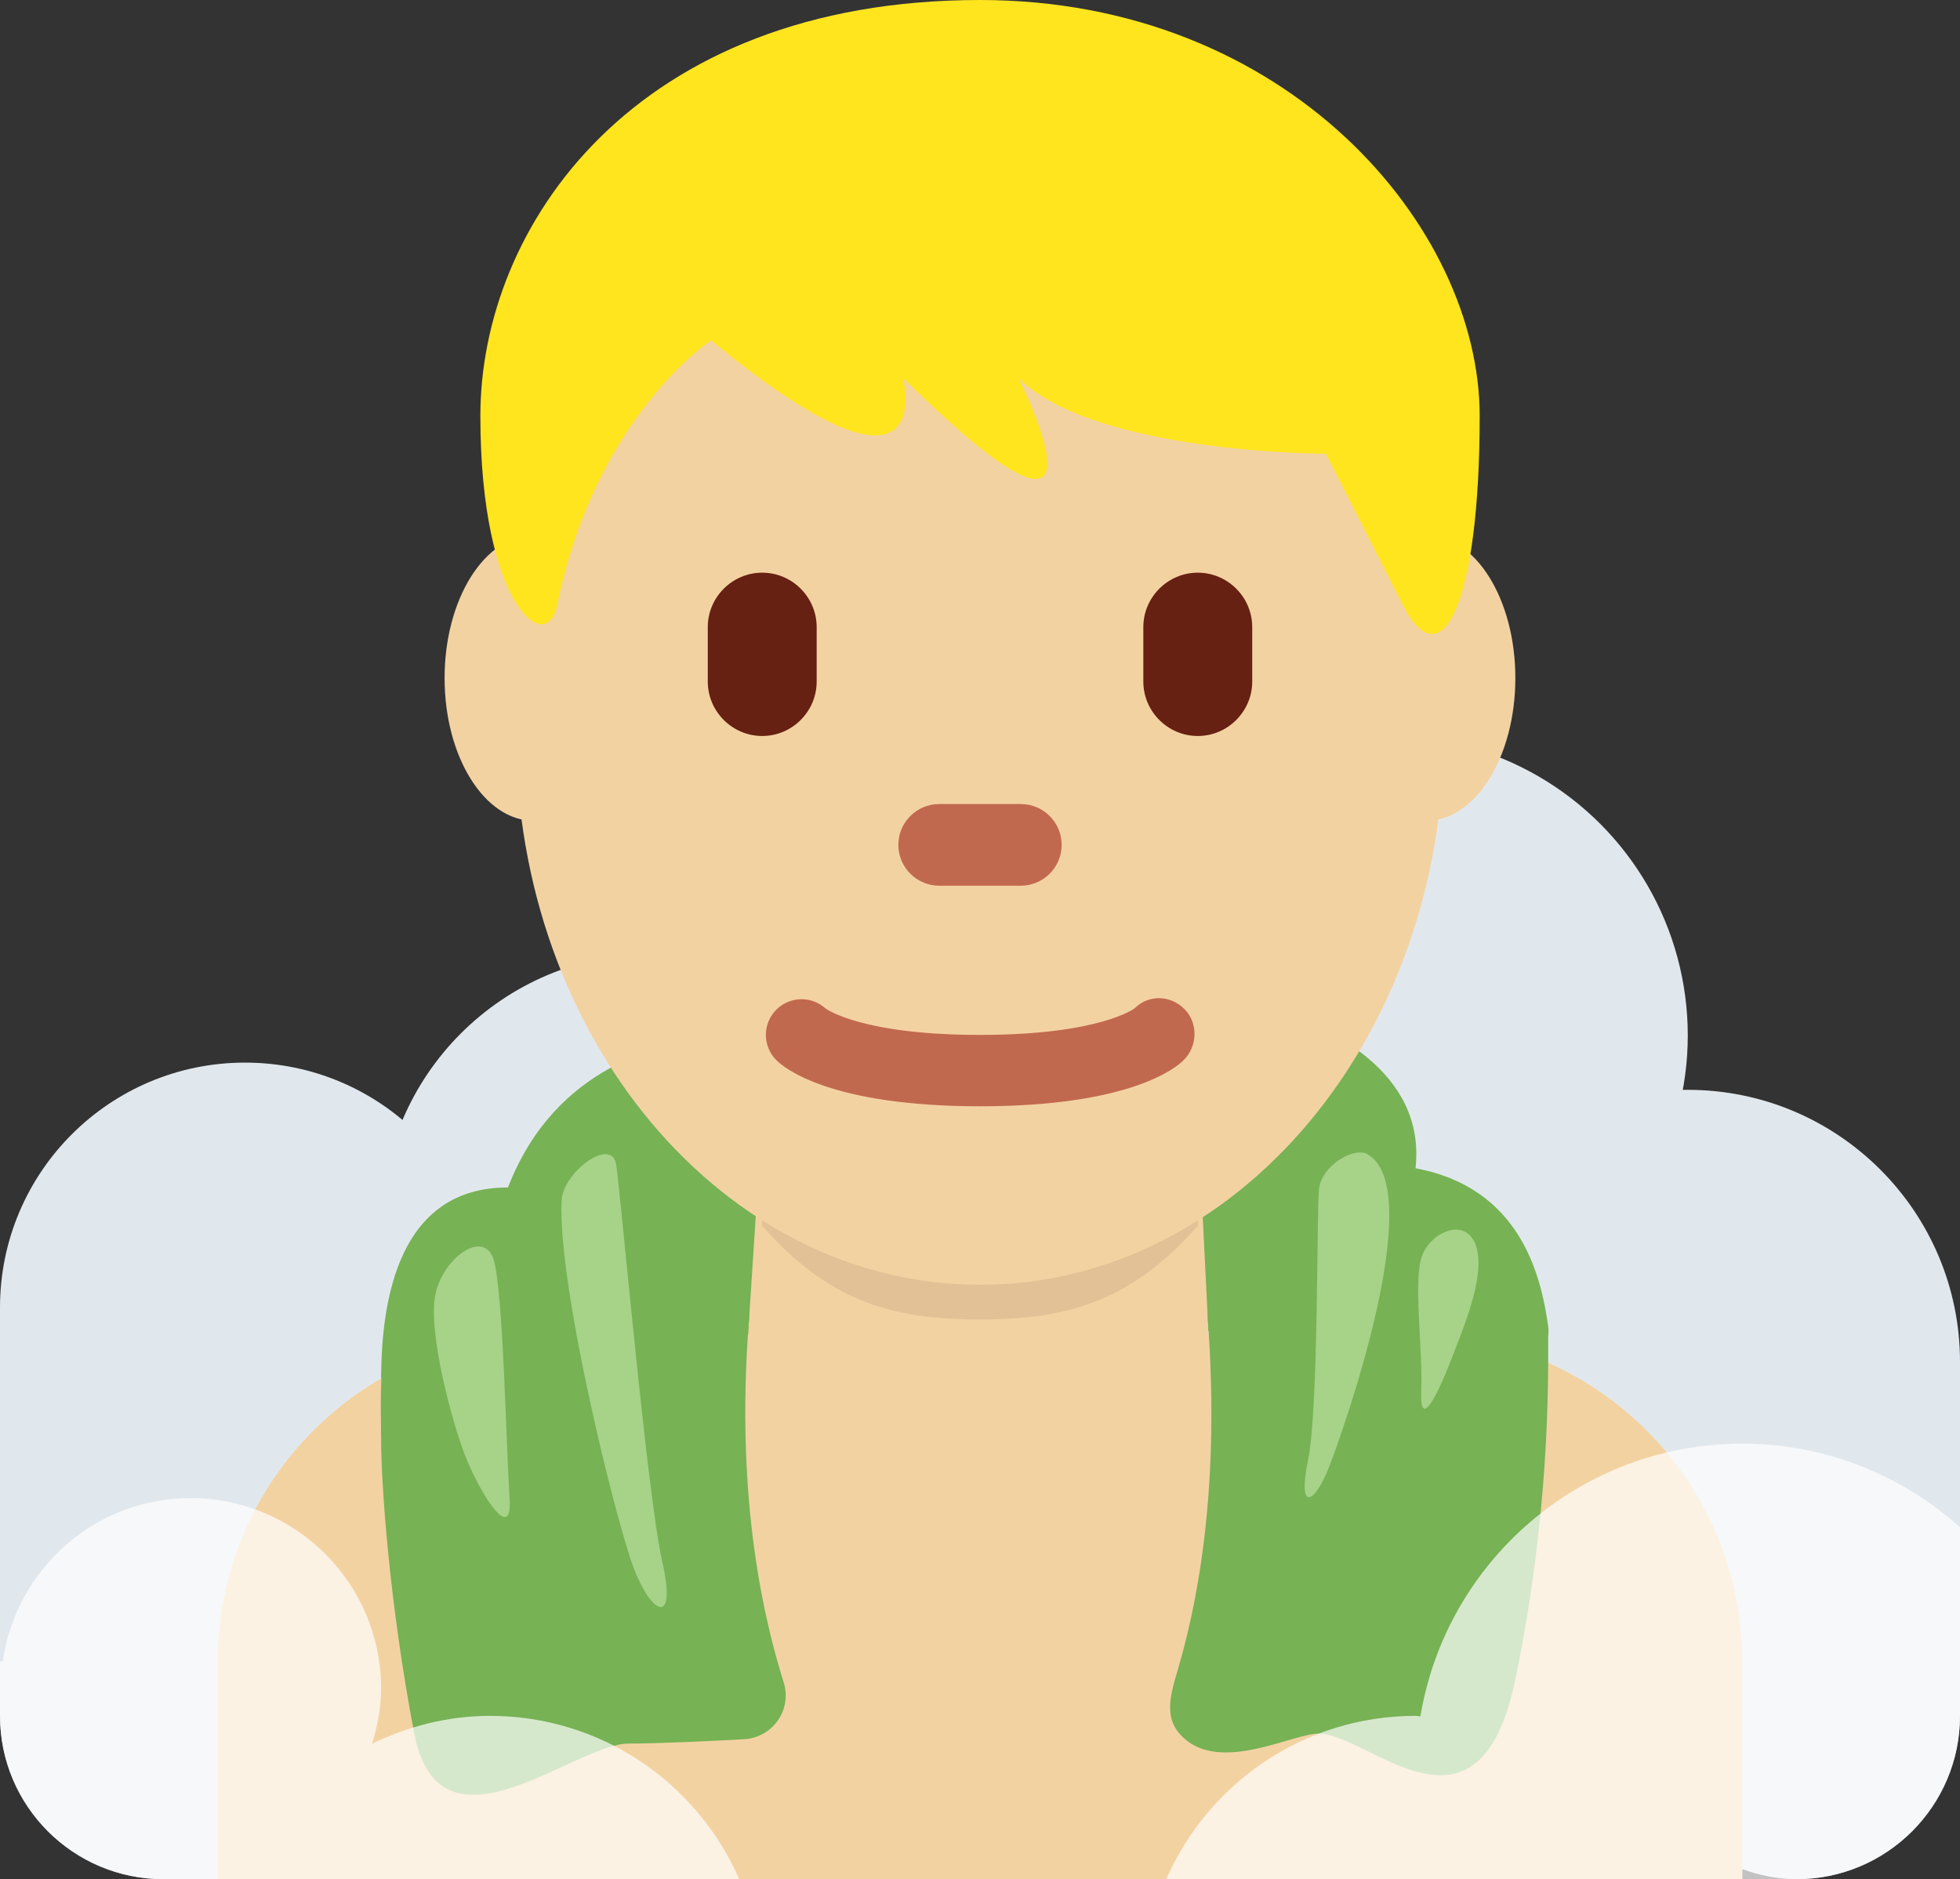 <?xml version="1.0" encoding="UTF-8" standalone="no"?>
<svg
   xmlns:dc="http://purl.org/dc/elements/1.1/"
   xmlns:cc="http://creativecommons.org/ns#"
   xmlns:rdf="http://www.w3.org/1999/02/22-rdf-syntax-ns#"
   xmlns:svg="http://www.w3.org/2000/svg"
   xmlns="http://www.w3.org/2000/svg"
   xmlns:sodipodi="http://sodipodi.sourceforge.net/DTD/sodipodi-0.dtd"
   xmlns:inkscape="http://www.inkscape.org/namespaces/inkscape"
   viewBox="0 0 36 34.52"
   id="svg2"
   version="1.1"
   inkscape:version="0.91 r13725"
   sodipodi:docname="1f9d6-1f3fc-200d-2642-fe0f.svg"
   width="36"
   height="34.52">
  <rect x="0" y="0" width="36" height="34.52" fill="#333333" stroke="none"/>
  <defs
     id="defs46" />
  <sodipodi:namedview
     pagecolor="#ffffff"
     bordercolor="#666666"
     borderopacity="1"
     objecttolerance="10"
     gridtolerance="10"
     guidetolerance="10"
     inkscape:pageopacity="0"
     inkscape:pageshadow="2"
     inkscape:window-width="640"
     inkscape:window-height="480"
     id="namedview44"
     showgrid="false"
     inkscape:zoom="6.5555556"
     inkscape:cx="18"
     inkscape:cy="18"
     inkscape:window-x="0"
     inkscape:window-y="0"
     inkscape:window-maximized="0"
     inkscape:current-layer="svg2" />
  <g
     id="g4"
     style="fill:#e1e8ed"
     transform="translate(0,-1.48)">
    <circle
       cx="4.5"
       cy="25.5"
       r="4.5"
       id="circle6" />
    <circle
       cx="25.5"
       cy="20.5"
       r="5.5"
       id="circle8" />
    <circle
       cx="31"
       cy="26.5"
       r="5"
       id="circle10" />
    <circle
       cx="12"
       cy="24"
       r="5"
       id="circle12" />
    <path
       d="m 33,30 c -1.657,0 -3,1.343 -3,3 L 6,33 c 0,-1.657 -1.343,-3 -3,-3 -1.657,0 -3,1.343 -3,3 0,1.657 1.343,3 3,3 l 29,0 0,-0.184 c 0.314,0.112 0.647,0.184 1,0.184 1.657,0 3,-1.343 3,-3 0,-1.657 -1.343,-3 -3,-3 z"
       id="path14"
       inkscape:connector-curvature="0" />
    <path
       d="m 0,25.5 9,0 0,7.5 -9,0 z m 20,-2.5 9,0 0,4 -9,0 z m 11,3.5 5,0 0,6.5 -5,0 z"
       id="path16"
       inkscape:connector-curvature="0" />
  </g>
  <path
     d="m 23.35,18.52 c 1.014,0.324 2.845,1.15 2.65,2.941 1.924,0.357 2.306,1.966 2.436,2.907 C 28.684,26.158 21,24.17 21,24.17 l -1,-3.482 3.35,-2.168 z m -10.38,0.5 c -0.769,0.185 -2.749,0.5 -3.64,2.793 -1.99,0 -2.33,2.02 -2.33,3.538 0,2.253 7.336,1.955 8.495,0.678 1.158,-1.277 0.784,-5.36 0.784,-5.36 L 12.97,19.02 Z"
     id="path18"
     inkscape:connector-curvature="0"
     style="fill:#77b255" />
  <path
     d="m 32,34.52 0,-4 c 0,-3.314 -2.685,-6 -6,-6 l -16,0 c -3.313,0 -6,2.686 -6,6 l 0,4 28,0 z"
     id="path20"
     inkscape:connector-curvature="0"
     style="fill:#f3d2a2" />
  <path
     d="M 13.667,25.642 18,29.521 22.316,26.894 22,20.52 l -8,0 z"
     id="path22"
     inkscape:connector-curvature="0"
     style="fill:#f3d2a2" />
  <path
     d="m 14,22.52 c 1.216,1.374 2.355,1.719 3.996,1.719 1.639,0 2.787,-0.346 4.004,-1.719 l 0,-4 -8,0 0,4 z"
     id="path24"
     inkscape:connector-curvature="0"
     style="fill:#e2c196" />
  <path
     d="m 11.444,12.456 c 0,1.448 -0.734,2.622 -1.639,2.622 -0.905,0 -1.639,-1.174 -1.639,-2.622 0,-1.448 0.734,-2.623 1.639,-2.623 0.905,-10e-4 1.639,1.174 1.639,2.623 m 16.389,0 c 0,1.448 -0.733,2.622 -1.639,2.622 -0.905,0 -1.639,-1.174 -1.639,-2.622 0,-1.448 0.733,-2.623 1.639,-2.623 0.906,-10e-4 1.639,1.174 1.639,2.623"
     id="path26"
     inkscape:connector-curvature="0"
     style="fill:#f3d2a2" />
  <path
     d="M 9.477,13.48 C 9.477,7.891 13.293,3.359 18,3.359 c 4.707,0 8.522,4.532 8.522,10.121 0,5.589 -3.815,10.121 -8.522,10.121 C 13.293,23.6 9.477,19.069 9.477,13.48"
     id="path28"
     inkscape:connector-curvature="0"
     style="fill:#f3d2a2" />
  <path
     d="m 18,20.322 c -2.754,0 -3.6,-0.705 -3.741,-0.848 -0.256,-0.256 -0.256,-0.671 0,-0.927 0.248,-0.248 0.646,-0.255 0.902,-0.023 0.052,0.037 0.721,0.487 2.839,0.487 2.2,0 2.836,-0.485 2.842,-0.49 0.256,-0.255 0.657,-0.243 0.913,0.015 0.256,0.256 0.242,0.683 -0.014,0.938 C 21.6,19.617 20.754,20.322 18,20.322"
     id="path30"
     inkscape:connector-curvature="0"
     style="fill:#c1694f" />
  <path
     d="m 18,0 c 5.648,0 9.178,4.168 9.178,7.641 0,3.473 -0.706,4.863 -1.412,3.473 L 24.354,8.336 c 0,0 -4.235,0 -5.647,-1.39 0,0 2.118,4.168 -2.118,0 0,0 0.706,2.779 -3.53,-0.694 0,0 -2.118,1.389 -2.824,4.862 -0.196,0.964 -1.412,0 -1.412,-3.473 C 8.822,4.168 11.646,0 18,0"
     id="path32"
     inkscape:connector-curvature="0"
     style="fill:#ffe51e" />
  <path
     d="m 14,13.52 c -0.55,0 -1,-0.45 -1,-1 l 0,-1 c 0,-0.55 0.45,-1 1,-1 0.55,0 1,0.45 1,1 l 0,1 c 0,0.55 -0.45,1 -1,1 m 8,0 c -0.55,0 -1,-0.45 -1,-1 l 0,-1 c 0,-0.55 0.45,-1 1,-1 0.55,0 1,0.45 1,1 l 0,1 c 0,0.55 -0.45,1 -1,1"
     id="path34"
     inkscape:connector-curvature="0"
     style="fill:#662113" />
  <path
     d="m 18.75,16.27 -1.5,0 c -0.413,0 -0.75,-0.337 -0.75,-0.75 0,-0.413 0.337,-0.75 0.75,-0.75 l 1.5,0 c 0.413,0 0.75,0.337 0.75,0.75 0,0.413 -0.337,0.75 -0.75,0.75"
     id="path36"
     inkscape:connector-curvature="0"
     style="fill:#c1694f" />
  <path
     d="m 13.758,24.232 c -0.269,3.395 0.314,5.641 0.636,6.672 0.158,0.505 -0.201,1.016 -0.729,1.045 -0.714,0.039 -1.591,0.08 -2.116,0.08 -1,0 -3.477,2.243 -3.942,-0.193 C 7.143,29.4 7,27.231 7,26.429 c 0,-0.802 -0.158,-3.166 1.167,-3.17 1.817,-0.005 2.155,-0.153 2.917,-0.705 0.857,-0.622 2.738,0.879 2.674,1.678 z m 8.426,0.007 c 0.247,3.305 -0.257,5.437 -0.553,6.44 -0.145,0.492 -0.261,0.897 0.099,1.237 0.698,0.66 2.007,-0.07 2.49,-0.07 0.92,0 2.935,2.261 3.612,-0.991 0.633,-3.039 0.604,-5.475 0.604,-6.255 0,-0.78 -0.468,-1.038 -1.077,-1.363 -1.486,-0.792 -1.982,-0.149 -2.683,-0.687 -0.788,-0.605 -2.55,0.911 -2.492,1.689 z"
     id="path38"
     inkscape:connector-curvature="0"
     style="fill:#77b255" />
  <path
     d="m 8.002,23.756 c 0.156,-0.67 0.885,-1.175 1.063,-0.623 0.177,0.55 0.233,3.471 0.295,4.387 C 9.422,28.436 8.752,27.336 8.499,26.622 8.245,25.908 7.855,24.388 8.002,23.756 Z m 19.115,-0.849 c -0.175,-0.579 -0.846,-0.279 -1.003,0.176 -0.157,0.455 0.021,1.692 -0.01,2.465 -0.031,0.773 0.325,0.014 0.551,-0.574 0.227,-0.588 0.627,-1.521 0.462,-2.067 z M 10.315,22.055 c 0.024,-0.521 0.923,-1.192 1.004,-0.656 0.081,0.536 0.571,6.09 0.845,7.289 0.274,1.199 -0.196,0.978 -0.522,0.124 -0.326,-0.854 -1.401,-5.186 -1.327,-6.757 z m 14.802,-0.853 c -0.245,-0.141 -0.842,0.207 -0.89,0.639 -0.047,0.432 -0.005,4.021 -0.202,4.982 -0.196,0.961 0.115,0.81 0.383,0.133 0.268,-0.677 1.831,-5.106 0.709,-5.754 z"
     id="path40"
     inkscape:connector-curvature="0"
     style="fill:#a6d388" />
  <path
     d="m 32,26.52 c -2.975,0 -5.438,2.168 -5.911,5.009 C 26.058,31.528 26.03,31.52 26,31.52 c -2.049,0 -3.806,1.236 -4.578,3 l 11.578,0 c 1.65,0 3,-1.35 3,-3 l 0,-3.463 C 34.938,27.104 33.539,26.52 32,26.52 Z m -18.422,8 c -0.772,-1.764 -2.529,-3 -4.578,-3 -0.78,0 -1.509,0.194 -2.166,0.512 C 6.932,31.71 7,31.375 7,31.02 c 0,-1.933 -1.567,-3.5 -3.5,-3.5 -1.762,0 -3.205,1.306 -3.45,3 l -0.05,0 0,1 c 0,1.65 1.35,3 3,3 l 10.578,0 z"
     id="path42"
     inkscape:connector-curvature="0"
     style="opacity:0.7;fill:#ffffff" />
</svg>
